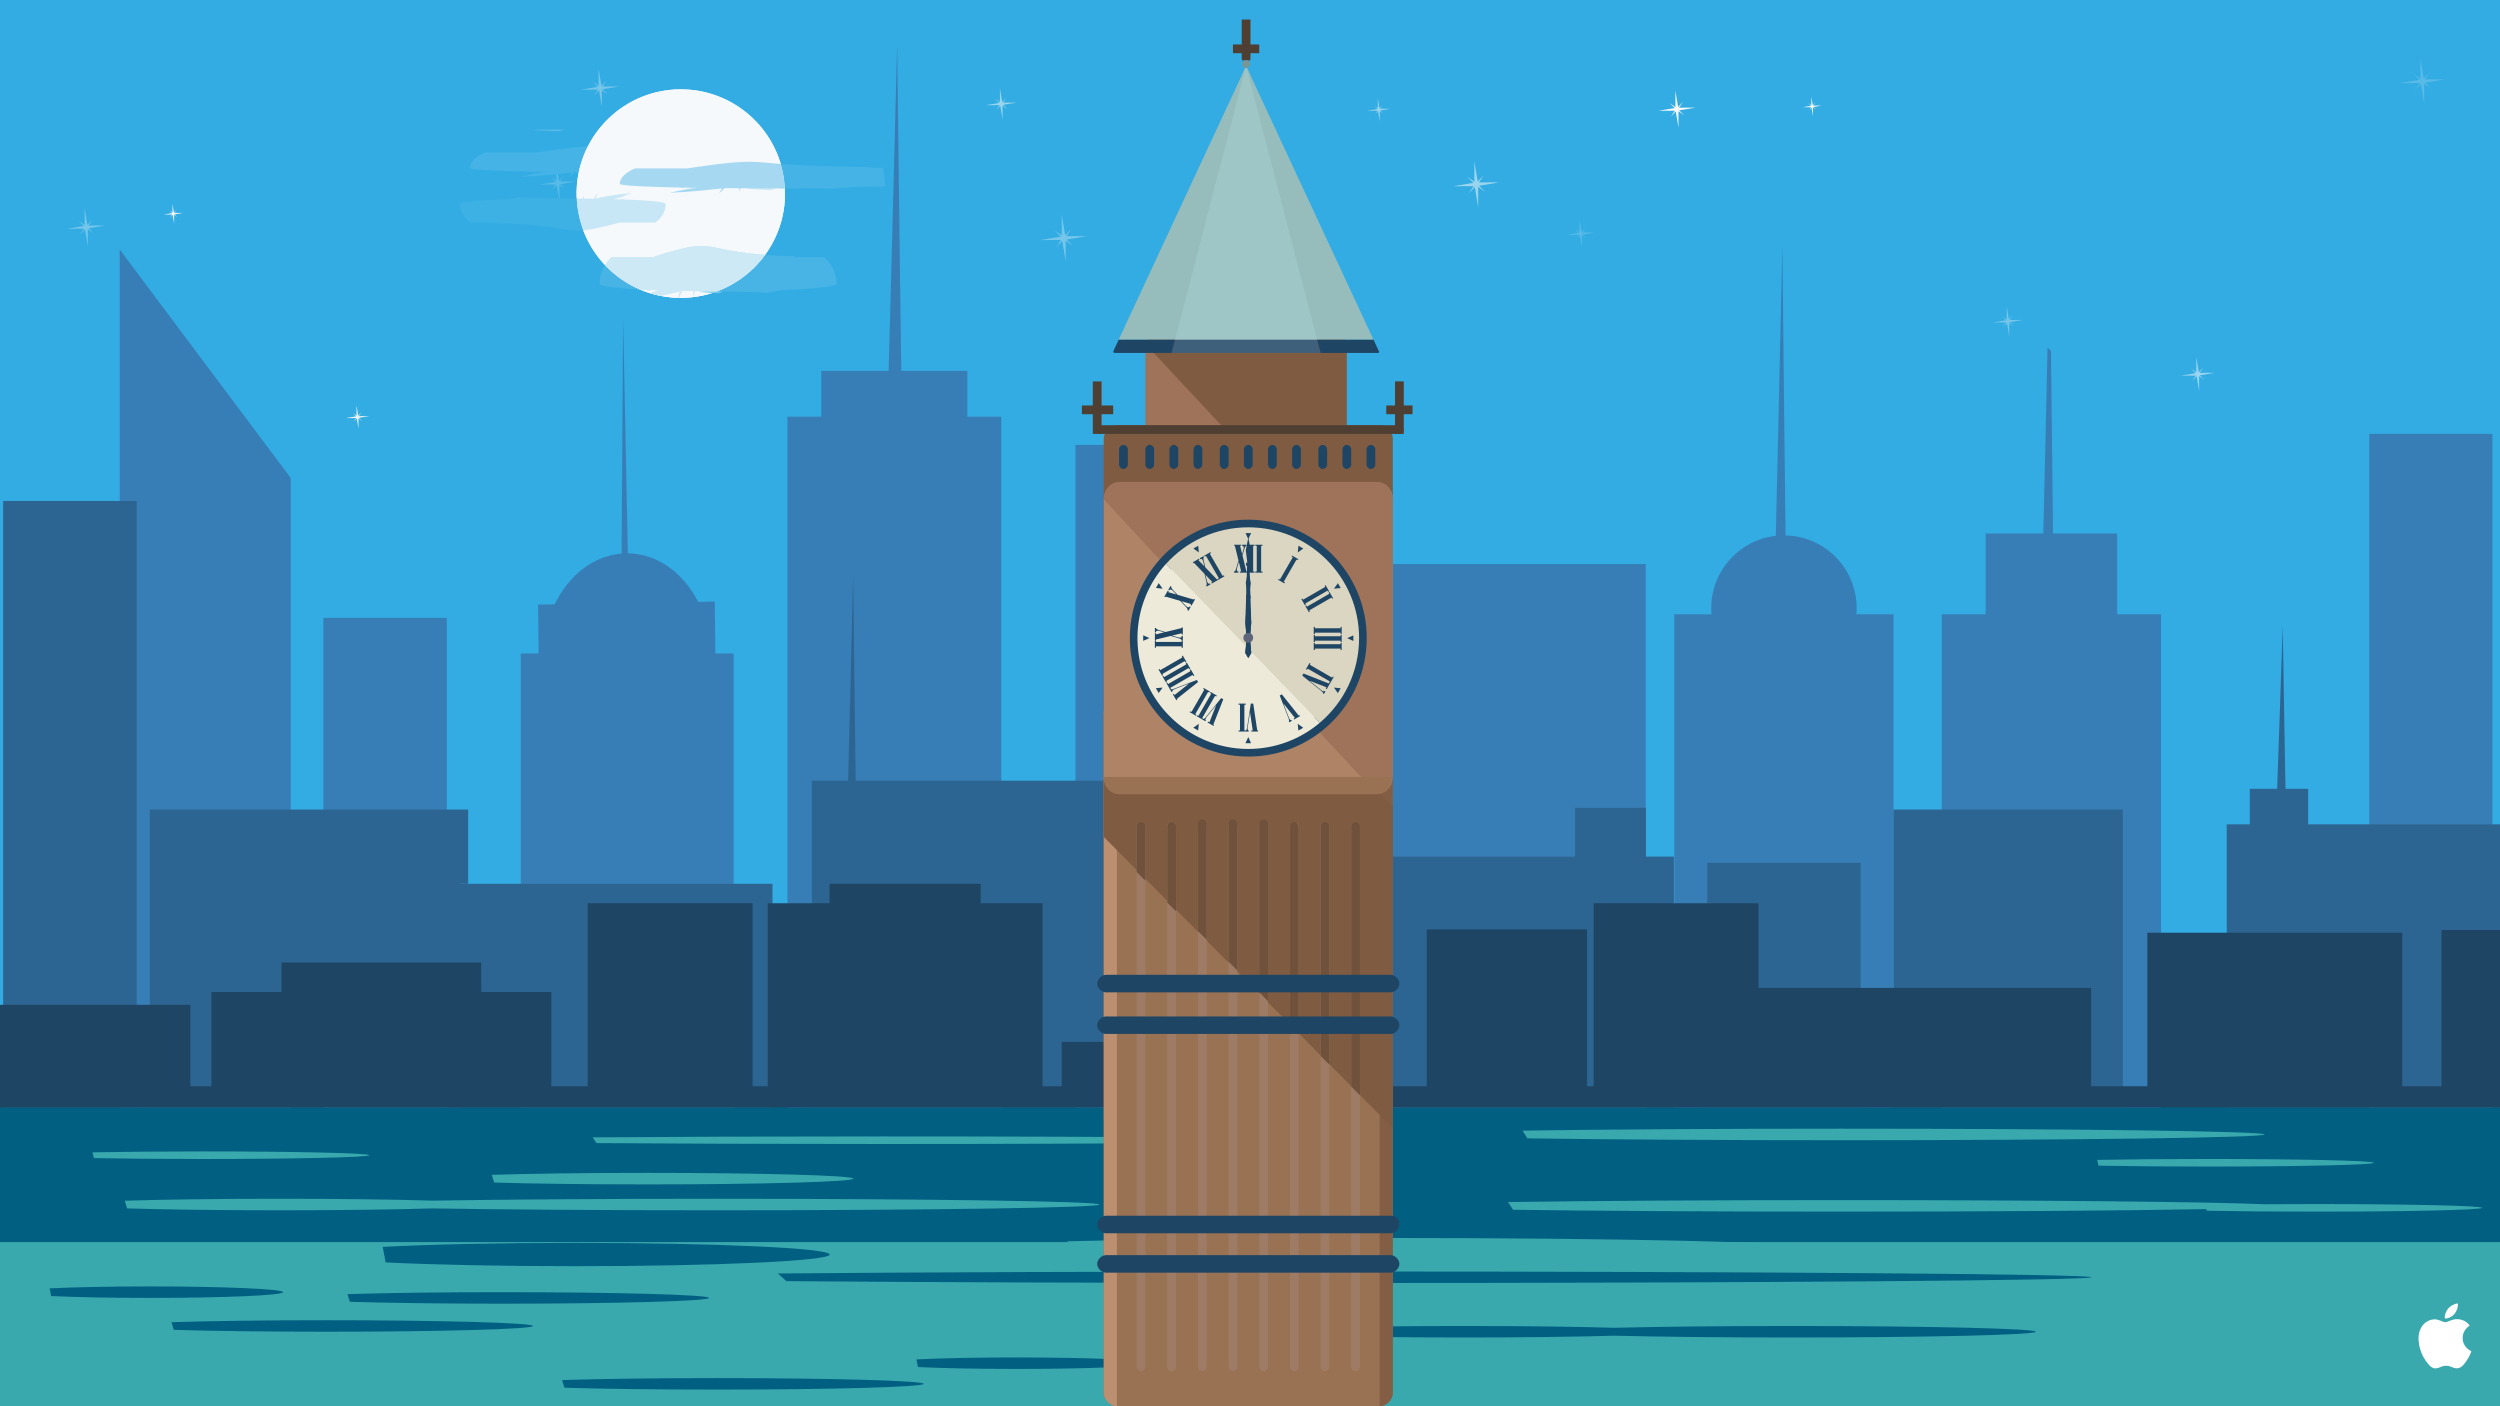 <svg xmlns="http://www.w3.org/2000/svg" width="640" height="360" viewBox="0 0 640 360"><rect x="0" y="0" width="640" height="360" fill="#333333" stroke="none"/><path fill="#3AA9AE" d="M-5 318h650v47H-5z"/><path fill="#33ACE3" d="M-5-5h650v288H-5z"/><path fill="#016081" d="M-5 283h650v35H-5z"/><path fill="#016081" d="M0 283h640v35H0z"/><path fill="#33ACE3" d="M0 0h640v283H0z"/><path fill="#76C6EA" d="M22.667 58.446l4.275-.715-4.336.01 1.075-1.505-1.305 1.31-.715-4.276.01 4.335-1.506-1.073 1.311 1.304-4.278.716 4.336-.01-1.072 1.505 1.303-1.311.716 4.277-.009-4.335 1.504 1.073z"/><path fill="#F8F9F7" d="M44.676 54.875l2.195-.368-2.225.005.55-.772-.669.672-.367-2.194.005 2.224-.772-.55.672.67-2.194.366 2.225-.005-.551.773.669-.673.367 2.195-.005-2.225.772.551zM464.211 27.396l2.195-.368-2.225.005.55-.772-.668.672-.368-2.194.005 2.224-.772-.55.673.67-2.195.366 2.225-.005-.551.773.669-.673.367 2.195-.005-2.225.772.551z"/><path fill="#EEF5F6" d="M91.884 106.959l2.625-.439-2.661.006.659-.923-.8.803-.439-2.623.005 2.659-.923-.658.804.801-2.624.438 2.66-.005-.658.923.8-.804.439 2.624-.006-2.66.923.659z"/><path fill="#57BAE7" d="M405.097 60.045l3.072-.514-3.115.008.771-1.082-.937.941-.514-3.072.007 3.114-1.081-.771.941.937-3.072.515 3.115-.008-.771 1.082.936-.942.515 3.073-.007-3.115 1.081.771z"/><path fill="#98D4ED" d="M256.803 26.842l3.511-.587-3.56.008.882-1.236-1.072 1.076-.587-3.511.008 3.559-1.235-.881 1.075 1.071-3.511.587 3.56-.008-.881 1.236 1.07-1.075.588 3.511-.008-3.56 1.235.881z"/><path fill="#76C6EA" d="M154.263 22.847l4.309-.721-4.368.009 1.081-1.517-1.314 1.321-.722-4.31.009 4.37-1.515-1.082 1.32 1.314-4.311.721 4.371-.009-1.083 1.517 1.315-1.321.721 4.31-.01-4.37 1.517 1.083z"/><path fill="#57BAE7" d="M143.394 47.149l4.13-.691-4.187.01 1.037-1.454-1.26 1.265-.691-4.131.01 4.189-1.455-1.037 1.265 1.26-4.131.691 4.19-.01-1.037 1.454 1.259-1.265.692 4.131-.01-4.189 1.453 1.037z"/><path fill="#98D4ED" d="M353.339 28.279l2.633-.441-2.67.007.661-.928-.804.808-.44-2.634.007 2.67-.927-.661.805.803-2.632.44 2.67-.006-.662.928.804-.807.441 2.633-.007-2.67.927.662z"/><path fill="#76C6EA" d="M514.509 82.476l3.395-.568-3.442.008.851-1.196-1.036 1.041-.567-3.396.008 3.443-1.196-.853 1.041 1.036-3.397.568 3.444-.008-.853 1.196 1.036-1.041.568 3.396-.007-3.443 1.195.853z"/><path fill="#98D4ED" d="M563.154 96.083l3.852-.644-3.906.009.966-1.356-1.173 1.18-.645-3.852.008 3.905-1.356-.967 1.18 1.175-3.851.645 3.906-.009-.967 1.356 1.174-1.18.644 3.852-.007-3.906 1.355.968z"/><path fill="#9BD4EE" d="M378.653 47.552l5.213-.872-5.284.011 1.308-1.834-1.589 1.597-.872-5.212.01 5.284-1.834-1.308 1.597 1.59-5.211.872 5.284-.013-1.309 1.835 1.591-1.597.872 5.212-.013-5.284 1.834 1.309z"/><path fill="#F8F9F7" d="M429.875 28.25l4.174-.698-4.231.01 1.047-1.469-1.273 1.278-.697-4.173.009 4.232-1.468-1.048 1.279 1.272-4.174.699 4.23-.01-1.046 1.47 1.273-1.28.697 4.173-.009-4.23 1.468 1.047zM322.609 70.238l7.022-1.174-7.119.016 1.763-2.472-2.142 2.152-1.176-7.022.018 7.119-2.473-1.762 2.152 2.141-7.023 1.175 7.121-.015-1.764 2.471 2.143-2.152 1.174 7.022-.016-7.12 2.471 1.764z"/><path fill="#76C6EA" d="M273.047 61.322l5.271-.881-5.343.012 1.322-1.855-1.608 1.615-.882-5.271.013 5.344-1.855-1.323 1.615 1.607-5.271.882 5.343-.012-1.322 1.856 1.608-1.615.88 5.27-.011-5.344 1.855 1.324z"/><path fill="#57BAE7" d="M620.815 21.158l5.088-.851-5.16.011 1.278-1.791-1.551 1.56-.852-5.089.012 5.159-1.791-1.277 1.558 1.552-5.087.851 5.158-.012-1.278 1.792 1.553-1.56.852 5.089-.012-5.159 1.791 1.277z"/><path fill="#45B3E5" d="M174.918 38.718c-22.743-.756-16.331-2.816-37.386.329H124.2c-2.424 1.034-3.91 2.425-3.91 3.956 0 .448 6.619.765 15.971.951l-.57.125c.442-.039.886-.075 1.329-.11.973.018 1.972.035 2.995.05-2.497.2-4.675.796-6.969 1.266l4.385-.242c3.206-.244 6.13-.54 9.033-.883-.358.534-.583.965-.756 1.329.012-.07.576-.619 1.395-1.386 1.217.011 2.449.02 3.694.026-.001.005-.007.017-.005.019l.067.083.033.042-.099.748c.088-.183.24-.499.425-.889 3.206.017 6.481.023 9.738.019-.101.015-.202.033-.304.049 2.765.017 5.826.048 8.45.088a26.823 26.823 0 0 1 5.816-5.57z"/><path fill="#6CC2E9" d="M143.027 33.497a64.712 64.712 0 0 1 1.665-.268c-7.399-.046-12.664.009-1.665.268z"/><path fill="#F6F9FC" d="M174.287 22.876a26.553 26.553 0 0 0-15.33 4.85 26.862 26.862 0 0 0-5.816 5.568 26.548 26.548 0 0 0-5.537 16.26c0 14.731 11.949 26.678 26.683 26.678 14.732 0 26.678-11.947 26.678-26.678s-11.946-26.678-26.678-26.678z"/><path fill="#F6F9FC" d="M174.287 22.876a26.553 26.553 0 0 0-15.33 4.85 26.862 26.862 0 0 0-5.816 5.568 26.548 26.548 0 0 0-5.537 16.26c0 .36.013.717.028 1.073.835.065.725.106.003.128l.001.074 1.599.01c.127-.472.23-.854.292-1.076l-.068.905.023.051.046.1c.001.003-.002.017-.003.023.853.008 1.696.019 2.528.032.56-.929.947-1.593.955-1.678-.118.44-.272.961-.518 1.609a84.8 84.8 0 0 1 6.182-1.07l3-.293c-1.57.569-3.061 1.29-4.769 1.532.7.018 1.384.039 2.049.061.304-.043.607-.087.91-.134l-.391.151c6.4.225 10.93.609 10.93 1.152 0 1.852-1.018 3.536-2.676 4.788H158.6c-4.582 1.21-7.259 1.783-9.284 1.973 3.808 10.087 13.549 17.267 24.97 17.267 14.732 0 26.678-11.947 26.678-26.678s-11.945-26.678-26.677-26.678z"/><path fill="#3DB0E4" d="M142.571 50.816c.069-.018.139-.041.208-.059-3.672-.04-8.111-.145-9.63-.266l-3.167.517c-7.099.217-12.267.616-12.267 1.196 0 1.852 1.017 3.536 2.675 4.788h7.461l-1.095.154c16.526.354 17.48 2.294 22.56 1.818a26.574 26.574 0 0 1-1.681-8.137 656.01 656.01 0 0 0-5.064-.011z"/><path fill="#C8E7F6" d="M167.726 56.993c1.658-1.252 2.676-2.936 2.676-4.788 0-.543-4.53-.927-10.93-1.152.129-.051.26-.101.391-.151-.303.047-.606.091-.91.134-.666-.022-1.349-.043-2.049-.061 1.708-.243 3.199-.963 4.769-1.532l-3 .293a85.344 85.344 0 0 0-6.182 1.07c.246-.647.399-1.169.518-1.609-.008.085-.395.749-.955 1.678-.832-.013-1.676-.023-2.528-.032.001-.006.005-.02.003-.023l-.046-.1-.023-.051.068-.905-.292 1.076-1.599-.01c.134 2.853.72 5.587 1.681 8.137 2.024-.19 4.702-.762 9.284-1.973h9.124z"/><path fill="#C8E7F6" d="M170.236 53.464c-1.604.251-2.511.532-2.511.846 0 .821.123 1.621.348 2.395 1.085-.912 1.849-2.019 2.163-3.241z"/><path fill="#F6F9FC" d="M183.494 74.6l.164-.065c-1.941 0-3.881-.009-5.791-.03-.146.663-.265 1.2-.335 1.511l.078-1.272-.026-.071-.053-.14c-.001-.004.003-.023.004-.033-.981-.011-1.952-.026-2.91-.044a83.642 83.642 0 0 0-.853 1.764c.171.003.342.013.514.013 2.816 0 5.529-.439 8.078-1.249-5.681-.321-3.255-.417 1.13-.384zM166.682 74.229c-.349.06-.699.122-1.046.188l.45-.213c-.786-.034-1.541-.07-2.273-.109.892.381 1.81.713 2.749.997.8-.336 1.613-.627 2.481-.777-.807-.026-1.594-.055-2.361-.086zM168.982 75.703c1.52.307 3.086.478 4.687.514a25.06 25.06 0 0 1 .453-1.665 83.92 83.92 0 0 1-5.14 1.151z"/><path fill="#48B4E5" d="M154.904 67.876c-.887 1.4-1.399 3.002-1.399 4.71 0 .681 4.167 1.184 10.307 1.509a26.738 26.738 0 0 1-8.908-6.219z"/><path fill="#76C6EA" d="M182.365 74.983c.488.027 1.012.056 1.623.087.437-.167.875-.311 1.312-.452-.626-.008-1.231-.015-1.805-.019-.373.137-.75.264-1.13.384z"/><path fill="#48B4E5" d="M211.068 65.859h-8.589l1.261-.217c-3.07-.08-5.655-.22-7.887-.393a26.754 26.754 0 0 1-12.195 9.285c.628 0 1.254.003 1.881.001-.08.025-.161.057-.24.083 4.227.058 9.334.204 11.084.375l3.643-.727c8.172-.305 14.121-.865 14.121-1.68 0-2.602-1.17-4.967-3.079-6.727z"/><path fill="#76C6EA" d="M182.365 74.983c.38-.121.757-.247 1.129-.384-4.385-.032-6.811.064-1.129.384z"/><path fill="#CEE9F6" d="M177.536 74.5c-.001.009-.006.029-.004.033l.053.14.026.071-.078 1.272c.07-.311.189-.849.335-1.511 1.91.021 3.849.029 5.791.03a26.747 26.747 0 0 0 12.195-9.285c-17.105-1.325-12.395-4.671-28.767.609h-10.501a10.092 10.092 0 0 0-1.681 2.017 26.748 26.748 0 0 0 8.908 6.219c.732.039 1.487.075 2.273.109a96.56 96.56 0 0 1-.45.213c.348-.066.698-.128 1.046-.188.767.031 1.554.06 2.359.085-.868.15-1.681.441-2.481.777.793.239 1.6.446 2.421.611a84.674 84.674 0 0 0 5.14-1.15c-.2.644-.336 1.175-.453 1.665l.104.002c.194-.42.49-1.029.853-1.764.959.019 1.93.033 2.911.045z"/><path fill="#CEE9F6" d="M177.536 74.5c-.001.009-.006.029-.004.033l.053.14.026.071-.078 1.272c.07-.311.189-.849.335-1.511 1.91.021 3.849.029 5.791.03a26.747 26.747 0 0 0 12.195-9.285c-17.105-1.325-12.395-4.671-28.767.609h-10.501a10.092 10.092 0 0 0-1.681 2.017 26.748 26.748 0 0 0 8.908 6.219c.732.039 1.487.075 2.273.109a96.56 96.56 0 0 1-.45.213c.348-.066.698-.128 1.046-.188.767.031 1.554.06 2.359.085-.868.15-1.681.441-2.481.777.793.239 1.6.446 2.421.611a84.674 84.674 0 0 0 5.14-1.15c-.2.644-.336 1.175-.453 1.665l.104.002c.194-.42.49-1.029.853-1.764.959.019 1.93.033 2.911.045z"/><path fill="#CEE9F6" d="M177.536 74.5c-.001.009-.006.029-.004.033l.053.14.026.071-.078 1.272c.07-.311.189-.849.335-1.511 1.91.021 3.849.029 5.791.03a26.747 26.747 0 0 0 12.195-9.285c-17.105-1.325-12.395-4.671-28.767.609h-10.501a10.092 10.092 0 0 0-1.681 2.017 26.748 26.748 0 0 0 8.908 6.219c.732.039 1.487.075 2.273.109a96.56 96.56 0 0 1-.45.213c.348-.066.698-.128 1.046-.188.767.031 1.554.06 2.359.085-.868.15-1.681.441-2.481.777.793.239 1.6.446 2.421.611a84.674 84.674 0 0 0 5.14-1.15c-.2.644-.336 1.175-.453 1.665l.104.002c.194-.42.49-1.029.853-1.764.959.019 1.93.033 2.911.045z"/><path fill="#45B3E5" d="M226.07 42.94h-4.152l1.79-.127c-11.334-.123-18.188-.476-22.937-.816l.05.08a172.61 172.61 0 0 1-.951-.084c.593 2.008.96 4.112 1.063 6.287 1.252.01 2.517.021 3.758.036-.017-.056-.038-.109-.055-.164 3.746.042 7.092.099 8.624.16l5.173-.428c2.971-.046 5.736-.102 8.203-.167l-.566-4.777z"/><path fill="#A6D9F1" d="M197.374 48.53a62.31 62.31 0 0 1 1.642-.267 730.028 730.028 0 0 0-4.185-.014c-4.676.001-6.171.077 2.543.281z"/><path fill="#A6D9F1" d="M175.917 43.114h-13.332c-2.424 1.034-3.91 2.425-3.91 3.956 0 .448 6.619.765 15.97.951l-.57.125c.442-.039.886-.075 1.329-.111.973.019 1.972.036 2.995.051-2.497.2-4.675.796-6.969 1.266l4.385-.242c3.207-.245 6.13-.54 9.034-.883a9.855 9.855 0 0 0-.747 1.309c.078-.123.62-.649 1.386-1.367 1.216.011 2.449.02 3.694.026l-.004.019.066.083.033.042-.099.748.426-.889c2.533.013 5.11.02 7.687.02l2.052-.001-.327.048 1.917.015a26.513 26.513 0 0 0-1.063-6.287c-3.46-.311-5.584-.571-8.152-.571-3.27-.001-7.288.42-15.801 1.692z"/><g fill="#387EB6"><path d="M74.427 277.511V122.363L30.65 63.884h-.006V283.5h43.779v-5.989zM114.383 261.991V158.178H82.776V283.5h31.607v-18.509zM187.805 278.776V167.283h-4.67l-.151-13.28-4.247.073c-3.805-7.419-10.445-12.343-18.004-12.424l-.046-2.224-1.17-58.162-.38 58.162-.016 2.288c-7.303.591-13.583 5.65-17.121 12.995l-4.252.072.141 12.501h-4.576v116.218h54.49l.002-4.726zM256.314 106.663h-8.668V94.95h-16.913l-.4-29.526-.661-54.2-1.396 54.183-.792 29.543h-17.238v11.713h-8.659V283.5h54.727v-4.724zM421.303 144.394h-90.857V283.5h90.857v-4.724zM484.751 157.249h-9.527c.041-.523.08-1.049.08-1.584 0-10.141-8.108-18.368-18.192-18.596l-.291-24.58-.531-49.872-1.117 49.852-.572 24.703c-9.294 1.04-16.521 8.918-16.521 18.493 0 .535.035 1.061.078 1.584h-9.535V283.5h56.13V157.249zM553.22 278.776V157.249h-11.226v-20.674h-16.416l-.275-24.086-.247-22.566-.889-.953-.522 23.499-.563 24.106h-14.76v20.674h-11.225v121.527h.001v4.724h56.121v-4.724zM638.054 111.077h-31.518V283.5h31.518v-6.907zM275.338 113.89h47.04V283.5h-47.04z"/></g><path fill="#3AA9AE" d="M0 318v42h640v-42z"/><g fill="#016081"><path d="M89.56 333.264c-.205-.656-.402-1.311-.605-1.966 9.686-.309 23.891-.503 39.723-.503 29.188 0 52.852.659 52.852 1.472 0 .815-23.664 1.476-52.852 1.476-15.505-.001-29.449-.187-39.118-.479zM98.722 323.179c-.253-1.33-.497-2.655-.749-3.982 11.975-.626 29.536-1.02 49.109-1.02 36.084 0 65.34 1.336 65.34 2.981 0 1.652-29.256 2.99-65.34 2.99-19.167 0-36.405-.377-48.36-.969zM144.495 355.261c-.205-.656-.402-1.311-.605-1.966 9.686-.309 23.891-.503 39.723-.503 29.188 0 52.852.659 52.852 1.472 0 .815-23.664 1.476-52.852 1.476-15.505-.001-29.448-.187-39.118-.479zM521.195 340.922c0-.813-27.99-1.472-62.513-1.472-17.869 0-33.975.177-45.366.462-9.636-.284-23.275-.462-38.412-.462-15.832 0-30.037.194-39.723.503.203.655.4 1.31.605 1.966 9.67.292 23.613.479 39.117.479 15.079 0 28.674-.177 38.303-.459 11.401.28 27.55.459 45.476.459 34.523-.001 62.513-.661 62.513-1.476zM44.49 340.445c-.205-.656-.402-1.311-.605-1.966 9.686-.309 23.891-.503 39.723-.503 29.188 0 52.852.659 52.852 1.472 0 .815-23.664 1.476-52.852 1.476-15.504 0-29.448-.187-39.118-.479zM201.32 327.974c-.744-.656-1.461-1.311-2.2-1.966 35.187-.309 86.792-.503 144.306-.503 106.032 0 192 .659 192 1.472 0 .815-85.968 1.476-192 1.476-56.322-.001-106.976-.187-142.106-.479zM234.994 349.971c-.132-.656-.26-1.311-.391-1.966 6.256-.309 15.431-.503 25.656-.503 18.852 0 34.136.659 34.136 1.472 0 .815-15.284 1.476-34.136 1.476-10.014-.001-19.02-.187-25.265-.479zM13.089 331.79c-.132-.656-.26-1.311-.391-1.966 6.256-.309 15.431-.503 25.656-.503 18.852 0 34.136.659 34.136 1.472 0 .815-15.284 1.476-34.136 1.476-10.014 0-19.02-.187-25.265-.479z"/></g><path fill="#2D6592" d="M.799 128.242h34.2V283.5H.799zM119.848 226.248v-19.006H38.354V283.5h79.259v-57.252z"/><path fill="#2D6592" d="M116.767 226.248h-2.384V283.5h83.372v-57.252zM484.751 207.242h58.697V283.5h-58.697zM437.041 220.87h39.291v62.63h-39.291zM590.891 211.036v-9.108h-5.803l-.35-19.778-.362-22.004-.735 21.991-.69 19.791h-7.001v9.108h-5.907V283.5H640v-72.464zM219.063 199.845l-.294-22.949-.349-30.169-.735 30.16-.582 22.958h-9.27V283.5h84.941v-83.655zM421.355 219.291v-12.489h-18.139v12.489h-59.634V283.5h84.941v-64.209z"/><path fill="#1F4564" d="M625.031 278.08h-10.055v-39.309h-65.258v39.309h-14.395v-25.178h-85.131v-21.667h-42.223v46.845h-1.699v-40.158h-41.024v40.158h-17.175v-25.728h-65.247v14.36h-11.025v11.368h-4.907v-46.845H251.06v-4.987h-38.696v4.987h-15.836v46.845h-3.868v-46.845h-42.217v46.845h-9.288v-24.142h-17.96v-7.537H72.07v7.537H54.123v24.142H48.73v-20.842H0V283.5h640v-45.406h-14.969z"/><g fill="#3AA9AE"><path d="M183.303 306.884c-28.736 0-54.563.186-72.508.482-9.668-.296-23.621-.482-39.134-.482-15.832 0-30.037.194-39.723.503.203.655.4 1.31.605 1.966 9.67.292 23.613.479 39.117.479 15.45 0 29.35-.185 39.014-.48l.001.002c17.954.292 43.842.479 72.627.479 54.191 0 98.127-.66 98.127-1.476.001-.814-43.935-1.473-98.126-1.473zM274.469 321.092c-.421-1.108-.825-2.214-1.242-3.32 19.875-.521 49.023-.85 81.511-.85 59.892 0 108.45 1.113 108.45 2.486 0 1.377-48.559 2.491-108.45 2.491-31.815 0-60.426-.314-80.269-.807zM391.013 291.415c-.421-.656-.825-1.311-1.242-1.966 19.875-.309 49.023-.503 81.511-.503 59.892 0 108.45.659 108.45 1.472 0 .815-48.559 1.476-108.45 1.476-31.815 0-60.427-.187-80.269-.479zM126.495 302.728c-.205-.656-.402-1.311-.605-1.966 9.686-.309 23.891-.503 39.723-.503 29.188 0 52.852.659 52.852 1.472 0 .815-23.664 1.476-52.852 1.476-15.505-.001-29.448-.187-39.118-.479zM24.033 296.469l-.359-1.467c7.514-.148 17.369-.238 28.154-.238 23.576 0 42.691.432 42.691.968s-19.115.968-42.691.968c-10.618 0-20.327-.087-27.795-.231zM152.686 292.631l-.95-1.467c19.86-.148 45.911-.238 74.418-.238 62.318 0 112.844.432 112.844.968s-50.526.968-112.844.968c-28.063 0-53.726-.087-73.468-.231zM537.231 298.404l-.359-1.467c7.514-.148 17.369-.238 28.154-.238 23.576 0 42.691.432 42.691.968s-19.115.968-42.691.968c-10.617.001-20.326-.086-27.795-.231zM592.703 308.239c-4.549 0-8.916.017-13.028.047-13.74-.611-57.156-1.059-108.594-1.059-33.889 0-64.296.194-85.028.503.435.655.857 1.31 1.296 1.966 20.699.292 50.546.479 83.732.479 38.995 0 73.383-.257 93.725-.648l.103.418c7.469.145 17.178.231 27.795.23 23.576 0 42.691-.432 42.691-.968s-19.116-.968-42.692-.968z"/></g><path fill="#FFF" d="M630.437 342.527c-.019-2.099 1.721-3.121 1.799-3.168-.983-1.436-2.509-1.63-3.045-1.646-1.283-.135-2.525.767-3.179.767-.665 0-1.67-.755-2.754-.732-1.394.021-2.699.829-3.414 2.082-1.477 2.556-.374 6.312 1.039 8.376.708 1.012 1.534 2.142 2.616 2.101 1.059-.042 1.454-.674 2.732-.674 1.266 0 1.637.674 2.74.65 1.137-.019 1.852-1.017 2.535-2.037.817-1.16 1.146-2.302 1.158-2.361-.024-.008-2.204-.841-2.227-3.358zm-2.084-6.173c.57-.712.959-1.681.851-2.663-.823.036-1.854.569-2.447 1.267-.525.613-.995 1.619-.875 2.565.926.069 1.876-.468 2.471-1.169z"/><path fill="#997153" d="M282.562 360h73.998v5h-73.998z"/><path fill="#70513C" d="M353.199 285.436l3.362 3.366v-82.409l-3.362-3.366z"/><path fill="#9E735A" d="M344.229 134.071c0 2.242-2.241 4.486-4.484 4.486h-42.047c-2.242 0-4.486-2.244-4.486-4.486V88.662c0-2.241 2.244-4.483 4.486-4.483h42.047c2.243 0 4.484 2.242 4.484 4.483v45.409z"/><g fill="#7F5B42"><path d="M293.775 88.662c0-2.241 2.242-4.483 4.484-4.483h42.043c2.246 0 4.489 2.242 4.489 4.483v45.409c0 2.242-2.243 4.486-4.489 4.486"/><path d="M356.561 286.559c0 1.685-1.678 3.363-3.361 3.363h-67.273c-1.683 0-3.365-1.679-3.365-3.363v-174.35c0-1.682 1.682-3.364 3.365-3.364H353.2c1.684 0 3.361 1.682 3.361 3.364v174.35z"/></g><path fill="#997153" d="M356.561 356.634c0 1.681-1.678 3.366-3.361 3.366h-67.273c-1.683 0-3.365-1.686-3.365-3.366V182.285c0-1.682 1.682-3.364 3.365-3.364H353.2c1.684 0 3.361 1.682 3.361 3.364v174.349z"/><path fill="#845E44" d="M353.199 178.921c1.684 0 3.361 1.682 3.361 3.364v174.349c0 1.681-1.678 3.366-3.361 3.366"/><path fill="#BC8F71" d="M285.926 360c-1.683 0-3.365-1.686-3.365-3.366V182.285c0-1.682 1.682-3.364 3.365-3.364"/><path fill="#7F5B42" d="M285.926 178.921l-3.364 3.924v31.396l73.999 74.561v-82.409l-26.904-27.472z"/><path fill="#9E7B64" d="M293.212 349.908c0 .562-.557 1.122-1.122 1.122-.556 0-1.122-.561-1.122-1.122v-138.47c0-.56.566-1.123 1.122-1.123.565 0 1.122.563 1.122 1.123v138.47z"/><path fill="#70513C" d="M293.212 225.451v-14.013c0-.56-.557-1.123-1.122-1.123-.556 0-1.122.563-1.122 1.123v11.773l2.244 2.24z"/><path fill="#9E7B64" d="M301.062 349.908c0 .562-.559 1.122-1.124 1.122-.556 0-1.118-.561-1.118-1.122v-138.47c0-.56.562-1.123 1.118-1.123.564 0 1.124.563 1.124 1.123v138.47z"/><path fill="#9E7B64" d="M301.062 349.908c0 .562-.559 1.122-1.124 1.122-.556 0-1.118-.561-1.118-1.122v-138.47c0-.56.562-1.123 1.118-1.123.564 0 1.124.563 1.124 1.123v138.47zM308.911 349.908c0 .562-.562 1.122-1.12 1.122-.563 0-1.123-.561-1.123-1.122v-138.47c0-.56.559-1.123 1.123-1.123.558 0 1.12.563 1.12 1.123v138.47z"/><g fill="#70513C"><path d="M308.911 240.59v-29.711c0-.563-.562-1.123-1.12-1.123-.563 0-1.123.56-1.123 1.123v27.468l2.243 2.243zM301.062 233.3v-21.861c0-.56-.559-1.123-1.124-1.123-.556 0-1.118.563-1.118 1.123v19.62l2.242 2.241z"/></g><path fill="#9E7B64" d="M316.762 349.908c0 .562-.563 1.122-1.123 1.122-.561 0-1.122-.561-1.122-1.122v-138.47c0-.56.561-1.123 1.122-1.123s1.123.563 1.123 1.123v138.47z"/><path fill="#70513C" d="M316.762 248.438v-37.559c0-.563-.563-1.123-1.123-1.123-.561 0-1.122.56-1.122 1.123v35.316l2.245 2.243z"/><path fill="#9E7B64" d="M324.609 349.908c0 .562-.566 1.122-1.12 1.122-.564 0-1.123-.561-1.123-1.122v-138.47c0-.56.559-1.123 1.123-1.123.554 0 1.12.563 1.12 1.123v138.47z"/><path fill="#70513C" d="M324.609 256.287v-45.408c0-.563-.566-1.123-1.12-1.123-.564 0-1.123.56-1.123 1.123v43.165l2.243 2.243z"/><path fill="#9E7B64" d="M332.455 349.908c0 .562-.561 1.122-1.119 1.122-.561 0-1.123-.561-1.123-1.122v-138.47c0-.56.563-1.123 1.123-1.123.559 0 1.119.563 1.119 1.123v138.47z"/><path fill="#70513C" d="M331.336 210.315c-.561 0-1.123.563-1.123 1.123v51.016l2.242 2.241v-52.698c0-1.118-.56-1.682-1.119-1.682z"/><path fill="#9E7B64" d="M340.302 349.908c0 .562-.557 1.122-1.115 1.122-.561 0-1.121-.561-1.121-1.122v-138.47c0-.56.561-1.123 1.121-1.123.559 0 1.115.563 1.115 1.123v138.47z"/><path fill="#70513C" d="M339.187 210.315c-.561 0-1.121.563-1.121 1.123v58.863l2.236 2.242v-61.105c0-.559-.557-1.123-1.115-1.123z"/><path fill="#9E7B64" d="M348.153 349.908c0 .562-.563 1.122-1.121 1.122-.563 0-1.12-.561-1.12-1.122v-138.47c0-.56.558-1.123 1.12-1.123.559 0 1.121.563 1.121 1.123v138.47z"/><path fill="#70513C" d="M347.032 210.315c-.563 0-1.12.563-1.12 1.123v66.709l2.241 2.246v-68.955c0-.559-.562-1.123-1.121-1.123z"/><g fill="#1F4564"><path d="M358.248 251.8c0 1.124-1.124 2.244-2.242 2.244h-72.882c-1.125 0-2.247-1.12-2.247-2.244 0-1.121 1.122-2.243 2.247-2.243h72.882c1.118 0 2.242 1.122 2.242 2.243zM358.248 262.454c0 1.119-1.124 2.241-2.242 2.241h-72.882c-1.125 0-2.247-1.122-2.247-2.241 0-1.121 1.122-2.243 2.247-2.243h72.882c1.118 0 2.242 1.122 2.242 2.243zM358.248 313.467c0 1.121-1.124 2.243-2.242 2.243h-72.882c-1.125 0-2.247-1.122-2.247-2.243 0-1.12 1.122-2.24 2.247-2.24h72.882c1.118 0 2.242.558 2.242 2.24zM358.248 323.559c0 1.123-1.124 2.241-2.242 2.241h-72.882c-1.125 0-2.247-1.118-2.247-2.241 0-1.118 1.122-2.242 2.247-2.242h72.882c1.118-.001 2.242 1.123 2.242 2.242z"/></g><g><path fill="#AF8366" d="M356.108 198.889c0 2.451-1.818 4.411-4.087 4.411h-65.373c-2.27 0-4.087-1.96-4.087-4.411v-71.058c0-2.451 1.817-4.411 4.087-4.411h65.823c2.273 0 4.088 1.96 4.088 4.411v71.058h-.451z"/><path fill="#9E735A" d="M282.562 127.831c0-2.451 1.817-4.411 4.087-4.411h65.823c2.273 0 4.088 1.96 4.088 4.411v71.058c0 2.451-1.814 4.411-4.088 4.411"/><path fill="#997153" d="M356.108 198.889c0 2.451-1.818 4.411-4.087 4.411h-65.373c-2.27 0-4.087-1.96-4.087-4.411"/></g><path fill="#4F3E32" d="M359.365 109.966c0 .562-.562 1.121-1.117 1.121h-76.809c-.563 0-1.121-.559-1.121-1.121 0-.562.558-1.12 1.121-1.12h76.242c.567 0 1.684.558 1.684 1.12z"/><path fill="#1F4564" d="M295.456 118.936c0 .562-.559 1.122-1.123 1.122-.558 0-1.121-.56-1.121-1.122v-3.925c0-.56.563-1.121 1.121-1.121.564 0 1.123.562 1.123 1.121v3.925zM307.791 118.936c0 .562-.563 1.122-1.123 1.122-.561 0-1.122-.56-1.122-1.122v-3.925c0-.56.562-1.121 1.122-1.121.559 0 1.123.562 1.123 1.121v3.925zM320.684 118.936c0 .562-.562 1.122-1.124 1.122-.558 0-1.119-.56-1.119-1.122v-3.925c0-.56.561-1.121 1.119-1.121.562 0 1.124.562 1.124 1.121v3.925zM333.02 118.936c0 .562-.564 1.122-1.125 1.122-.559 0-1.119-.56-1.119-1.122v-3.925c0-.56.561-1.121 1.119-1.121.561 0 1.125.562 1.125 1.121v3.925z"/><path fill="#96BCBC" d="M319.002 19.6c.386 0 .762-.274.964-.624l-.964-2.07-.964 2.071c.202.349.577.623.964.623z"/><path fill="#1F4564" d="M345.912 118.936c0 .562-.563 1.122-1.121 1.122-.562 0-1.125-.56-1.125-1.122v-3.925c0-.56.563-1.121 1.125-1.121.559 0 1.121.562 1.121 1.121v3.925z"/><g fill="#1F4564"><path d="M287.607 113.89c-.561 0-1.123.562-1.123 1.121v3.925c0 .562.562 1.122 1.123 1.122.56 0 1.121-.56 1.121-1.122v-3.925c.001-.56-.561-1.121-1.121-1.121M300.502 113.89c-.564 0-1.12.562-1.12 1.121v3.925c0 .562.556 1.122 1.12 1.122.559 0 1.12-.56 1.12-1.122v-3.925c0-.56-.56-1.121-1.12-1.121M313.394 113.89c-.558 0-1.119.562-1.119 1.121v3.925c0 .562.562 1.122 1.119 1.122.563 0 1.124-.56 1.124-1.122v-3.925c0-.56-.561-1.121-1.124-1.121M325.729 113.89c-.564 0-1.12.562-1.12 1.121v3.925c0 .562.556 1.122 1.12 1.122.558 0 1.122-.56 1.122-1.122v-3.925c.001-.56-.564-1.121-1.122-1.121M338.626 113.89c-.561 0-1.126.562-1.126 1.121v3.925c0 .562.565 1.122 1.126 1.122s1.119-.56 1.119-1.122v-3.925c0-.56-.558-1.121-1.119-1.121M350.956 113.89c-.56 0-1.121.562-1.121 1.121v3.925c0 .562.562 1.122 1.121 1.122s1.122-.56 1.122-1.122v-3.925c0-.56-.562-1.121-1.122-1.121"/></g><circle fill="#EDEADA" stroke="#1F4564" stroke-width="3.913" cx="319.561" cy="163.36" r="28.366"/><g><path fill="#DBD6C1" d="M347.927 163.36c0-15.667-12.699-28.366-28.366-28.366-8.347 0-15.85 3.605-21.041 9.343l39.34 40.691c6.156-5.205 10.067-12.978 10.067-21.668z"/><path fill="#EDEADA" d="M298.52 144.336a28.264 28.264 0 0 0-7.326 19.023c0 15.667 12.7 28.366 28.366 28.366a28.25 28.25 0 0 0 18.3-6.698l-39.34-40.691z"/></g><g><g fill="#1F4564"><path d="M319.56 136.462v1.577M316.75 136.608l.162 1.57M313.968 137.047l.33 1.545M311.247 137.777l.489 1.502M308.618 138.787l.644 1.442M306.112 140.066l.787 1.364M303.75 141.6l.927 1.276M301.56 143.368l1.059 1.177M299.572 145.36l1.172 1.056M297.8 147.55l1.275.928M296.266 149.91l1.367.79M294.986 152.418l1.443.645M293.977 155.047l1.502.489M293.25 157.768l1.545.326M292.807 160.55l1.574.163M292.662 163.36h1.58M292.807 166.173l1.574-.167M293.25 168.951l1.545-.326M293.977 171.672l1.502-.489M294.986 174.301l1.443-.645M296.266 176.81l1.367-.79M297.8 179.17l1.275-.928M299.572 181.36l1.172-1.056M301.56 183.351l1.059-1.173M303.75 185.123l.927-1.28M306.112 186.653l.787-1.364M308.618 187.932l.644-1.442M311.247 188.942l.489-1.502M313.968 189.669l.33-1.542M316.75 190.112l.162-1.57M319.56 190.26v-1.58M322.373 190.112l-.163-1.57M325.154 189.669l-.33-1.542M327.872 188.942l-.486-1.502M330.501 187.932l-.641-1.442M333.01 186.653l-.79-1.364M335.37 185.123l-.925-1.28M337.56 183.351l-1.057-1.173M339.55 181.36l-1.172-1.056M341.322 179.17l-1.279-.928M342.857 176.81l-1.368-.79M344.132 174.301l-1.438-.645M345.142 171.672l-1.499-.489M345.872 168.951l-1.545-.326M346.311 166.173l-1.57-.167M346.46 163.36h-1.58M346.311 160.55l-1.57.163M345.872 157.768l-1.545.326M345.142 155.047l-1.499.489M344.132 152.418l-1.438.645M342.857 149.91l-1.368.79M341.322 147.55l-1.279.928M339.55 145.36l-1.172 1.056M337.56 143.368l-1.057 1.177M335.37 141.6l-.925 1.276M333.01 140.066l-.79 1.364M330.501 138.787l-.641 1.442M327.872 137.777l-.486 1.502M325.154 137.047l-.33 1.545M322.373 136.608l-.163 1.57"/></g><g fill="#1F4564"><path d="M320.29 136.462l-.73 1.577-.702-1.577zM306.743 139.701l.156 1.73-1.396-1.014zM296.63 149.279l1.003 1.42-1.718-.18zM292.662 162.63l1.58.73-1.58.701zM295.9 176.176l1.733-.156-1.017 1.396zM305.478 186.292l1.421-1.003-.18 1.715zM318.83 190.26l.73-1.58.704 1.58zM332.379 187.022l-.16-1.733 1.397 1.017zM342.492 177.44l-1.003-1.42 1.718.18zM346.46 164.09l-1.58-.73 1.58-.702zM343.222 150.543l-1.733.156 1.017-1.396zM333.644 140.43l-1.424 1 .184-1.718z"/></g><g fill="#1F4564"><path d="M317.143 143.818l-.422 1.485c-.032.11-.053.209-.067.294a1.615 1.615 0 0 0-.021.266c0 .156.028.266.088.336.06.071.16.107.298.107h.035v.297h-1.134v-.297c.117-.014.224-.092.312-.238.092-.145.184-.379.277-.701l.545-1.864-.921-3.777h-.195v-.277h1.814v.277h-.294l.521 2.105.319-1.085c.032-.106.053-.202.07-.294.015-.092.022-.18.022-.266 0-.159-.028-.276-.089-.347-.06-.07-.159-.106-.294-.106h-.032v-.287h1.124v.287c-.114.014-.216.092-.309.237-.088.146-.184.38-.287.712l-.435 1.474 1.013 4.15h.177v.297h-1.818v-.297h.302l-.6-2.488zm2.19 2.785v-.297h.35v-6.584h-.35v-.276h1.828v.276h-.35v6.584h.35v.297h-1.828zm2.04 0v-.297h.355v-6.584h-.355v-.276h1.829v.276h-.35v6.584h.35v.297h-1.829zM308.579 147.135l.375 1.499a1.877 1.877 0 0 0 .206.528c.078.134.16.216.244.248.089.032.192.014.308-.057l.029-.018.149.255-.978.567-.15-.258c.097-.071.146-.192.153-.365.007-.17-.028-.422-.11-.748l-.457-1.889-2.686-2.81-.17.096-.138-.24 1.57-.908.138.241-.255.145 1.506 1.563-.266-1.098a2.325 2.325 0 0 0-.085-.287 1.673 1.673 0 0 0-.113-.241c-.082-.139-.163-.227-.252-.255-.085-.032-.188-.015-.308.053l-.032.017-.142-.248.971-.56.145.249c-.092.07-.141.187-.145.357-.007.17.028.422.106.759l.358 1.495 2.952 3.086.156-.088.149.258-1.574.907-.148-.258.262-.153-1.768-1.842zm3.291 1.318l-.148-.259.304-.177-3.291-5.701-.305.177-.138-.24 1.583-.915.139.24-.305.175 3.292 5.7.304-.176.15.258-1.585.918zM302.449 153.913l1.073 1.11c.078.08.156.152.22.205.067.053.142.103.22.149.134.078.244.106.336.092.092-.014.17-.082.241-.202l.018-.032.259.149-.564.978-.258-.15c.046-.11.028-.237-.05-.389-.082-.152-.237-.35-.471-.592l-1.34-1.406-3.73-1.092-.1.17-.24-.138.906-1.57.241.139-.149.255 2.087.599-.78-.819a2.3 2.3 0 0 0-.219-.205 1.44 1.44 0 0 0-.22-.153c-.138-.081-.255-.113-.347-.095-.088.017-.17.085-.237.202l-.018.031-.248-.145.56-.97.248.145c-.046.106-.028.233.053.382.078.153.237.351.471.603l1.06 1.116 4.1 1.197.088-.152.259.149-.907 1.573-.26-.149.153-.262-2.455-.723zM302.803 165.819h-.298v-.355h-6.583v.355h-.276v-1.829h.276v.351h6.583v-.35h.298v1.828zm-2.781-3.104l1.484.421c.11.032.21.054.294.068.085.014.174.021.266.021.156 0 .27-.028.337-.089.07-.06.106-.159.106-.294v-.035h.298v1.13h-.298c-.014-.117-.092-.223-.237-.315-.146-.092-.38-.184-.702-.277l-1.864-.545-3.777.921v.195h-.276v-1.814h.276v.294l2.105-.521-1.085-.319a1.748 1.748 0 0 0-.56-.092c-.162 0-.276.028-.347.089-.07.06-.106.155-.106.294v.039h-.287v-1.124h.287c.014.114.092.217.237.309.146.088.38.184.71.287l1.473.439 4.15-1.013v-.178h.297v1.818h-.298v-.301l-2.483.592zM306.396 174.071l.308.532-5.446 4.33.114.194-.241.139-.88-1.524.242-.138.191.333 3.682-2.934-3.554 1.378-.185.078a2.91 2.91 0 0 0-.148.075.852.852 0 0 0-.298.248.255.255 0 0 0-.018.251l-.24.138-.38-.659.241-.138.01.021c.036.064.125.086.27.064.142-.021.361-.088.663-.202l5.669-2.186zm-.648-1.127l-.26.15-.176-.306-5.701 3.292.177.305-.241.138-.914-1.584.24-.138.178.305 5.7-3.292-.176-.305.258-.149.915 1.584zm-1.025-1.768l-.258.149-.177-.305-5.702 3.292.178.305-.241.138-.914-1.58.237-.139.177.305 5.701-3.292-.173-.304.258-.15.914 1.581zm-1.02-1.771l-.259.148-.177-.304-5.701 3.291.177.305-.24.138-.915-1.58.241-.138.177.304 5.701-3.291-.173-.305.258-.149.911 1.58zM312.629 178.706l.531.308-2.548 6.474.192.11-.138.24-1.524-.878.138-.241.333.191 1.722-4.38-2.388 2.973c-.042.057-.085.107-.12.16-.036.05-.064.095-.089.138-.085.149-.131.273-.135.368a.263.263 0 0 0 .11.227l-.138.238-.659-.38.138-.237.021.01c.064.036.153.011.263-.08.113-.093.269-.26.47-.507l3.82-4.734zm-1.124-.649l-.148.259-.305-.177-3.292 5.701.305.177-.138.241-1.584-.914.138-.241.305.174 3.291-5.702-.304-.173.149-.259 1.583.914zm-1.771-1.02l-.15.258-.304-.177-3.292 5.701.305.178-.138.24-1.584-.914.138-.24.305.173 3.292-5.701-.305-.174.149-.258 1.584.914zM320.211 180.116h.613l1.028 6.881h.223v.28h-1.757v-.28h.382l-.698-4.656-.58 3.767c-.011.07-.019.134-.026.198-.007.06-.007.117-.007.167 0 .17.022.297.068.382a.25.25 0 0 0 .209.142v.28h-.762v-.28h.025c.074 0 .134-.067.187-.198.054-.135.103-.358.156-.677l.94-6.006zm-1.3 0v.298h-.35v6.583h.35v.28h-1.828v-.28h.35v-6.583h-.35v-.298h1.828zM327.617 178.057l.531-.308 4.33 5.446.195-.113.138.24-1.523.88-.139-.242.334-.19-2.934-3.682 1.378 3.554c.025.067.053.127.078.184.025.053.05.103.074.145.085.149.17.248.252.301.081.05.163.057.252.018l.138.237-.66.383-.138-.24.022-.012c.064-.035.085-.127.06-.269a3.621 3.621 0 0 0-.202-.662l-2.186-5.67zM335.231 169.73l.259.15-.177.304 5.701 3.292.177-.305.241.138-.914 1.584-.241-.138.174-.305-5.702-3.292-.177.305-.258-.149.917-1.583zm-1.856 3.218l.308-.532 6.474 2.552.113-.195.24.138-.878 1.523-.24-.138.19-.333-4.379-1.722 2.973 2.388c.057.043.11.085.16.12.049.036.095.065.137.09.15.084.273.13.365.134a.26.26 0 0 0 .227-.11l.241.138-.379.66-.24-.139.01-.021c.035-.064.007-.149-.082-.262-.088-.114-.258-.27-.506-.471l-4.734-3.82zM336.316 160.482h.297v.351h6.584v-.35h.276v1.828h-.276v-.351h-6.584v.35h-.297v-1.828zm0 2.045h.297v.35h6.584v-.35h.276v1.828h-.276v-.35h-6.584v.35h-.297v-1.828zm0 2.04h.297v.352h6.584v-.351h.276v1.828h-.276v-.35h-6.584v.35h-.297v-1.828zM333.144 153.375l.259-.15.177.306 5.701-3.292-.177-.305.241-.138.914 1.58-.24.138-.178-.304-5.701 3.291.177.305-.258.149-.915-1.58zm1.02 1.768l.256-.15.177.306 5.701-3.292-.173-.305.237-.138.914 1.58-.24.138-.174-.304-5.701 3.291.177.305-.259.149-.914-1.58zM327.216 148.432l.15-.259.304.177 3.292-5.701-.305-.177.138-.238 1.584.915-.138.237-.305-.174-3.292 5.702.305.173-.149.259z"/></g><path fill="#1F4564" d="M319.56 168.466l-.77-1.294.348-3.812-.337-3.948.454-14.573h-.256v-.805h.316l-.393-3.2.637-3.185.642 3.186-.394 3.2h.316v.804h-.255l.453 14.573-.34 3.948.347 3.812z"/><path fill="#1F4564" d="M319.56 168.466l-.77-1.294.348-3.812-.337-3.948.454-6.186h-.256v-.808h.316l-.393-3.196.637-3.19.642 3.19-.394 3.196h.316v.808h-.255l.453 6.186-.34 3.948.347 3.812z"/><circle cy="271.724" cx="18.807" fill="#5D657B" r=".352" transform="matrix(3.543 0 0 3.543 252.92 -799.442)"/></g><path fill="#4F3E32" d="M279.758 97.633h2.241v13.454h-2.241zM320.122 13.621h2.243V11.38h-2.243V5.009h-2.241v6.372h-2.243v2.241h2.243v1.38l.106.475h1.978c.016 0 .029.02.045.023l.112-.499v-1.38z"/><path fill="#4F3E32" d="M276.958 103.799h8.019v2.241h-8.019z"/><path fill="#96BCBC" d="M286.377 86.969h65.251l-32.625-70.064z"/><path fill="#4F3E32" d="M357.124 97.633h2.241v13.454h-2.241z"/><path fill="#4F3E32" d="M354.883 103.799h6.728v2.241h-6.728z"/><path fill="#9EC6C6" d="M300.814 86.969h36.376l-18.187-70.064z"/><path fill="#3F607A" d="M337.19 86.969h-36.375l-.877 3.375h38.128z"/><path fill="#1F4564" d="M353.076 90.08l-1.448-3.11H337.19l.876 3.375h14.813a.662.662 0 0 0 .197-.265zM286.377 86.969l-1.082 2.324-.318.683c.057.174.135.306.238.368h14.724l.876-3.375h-14.438z"/><circle fill="#789696" cx="319.002" cy="16.396" r="1"/></svg>